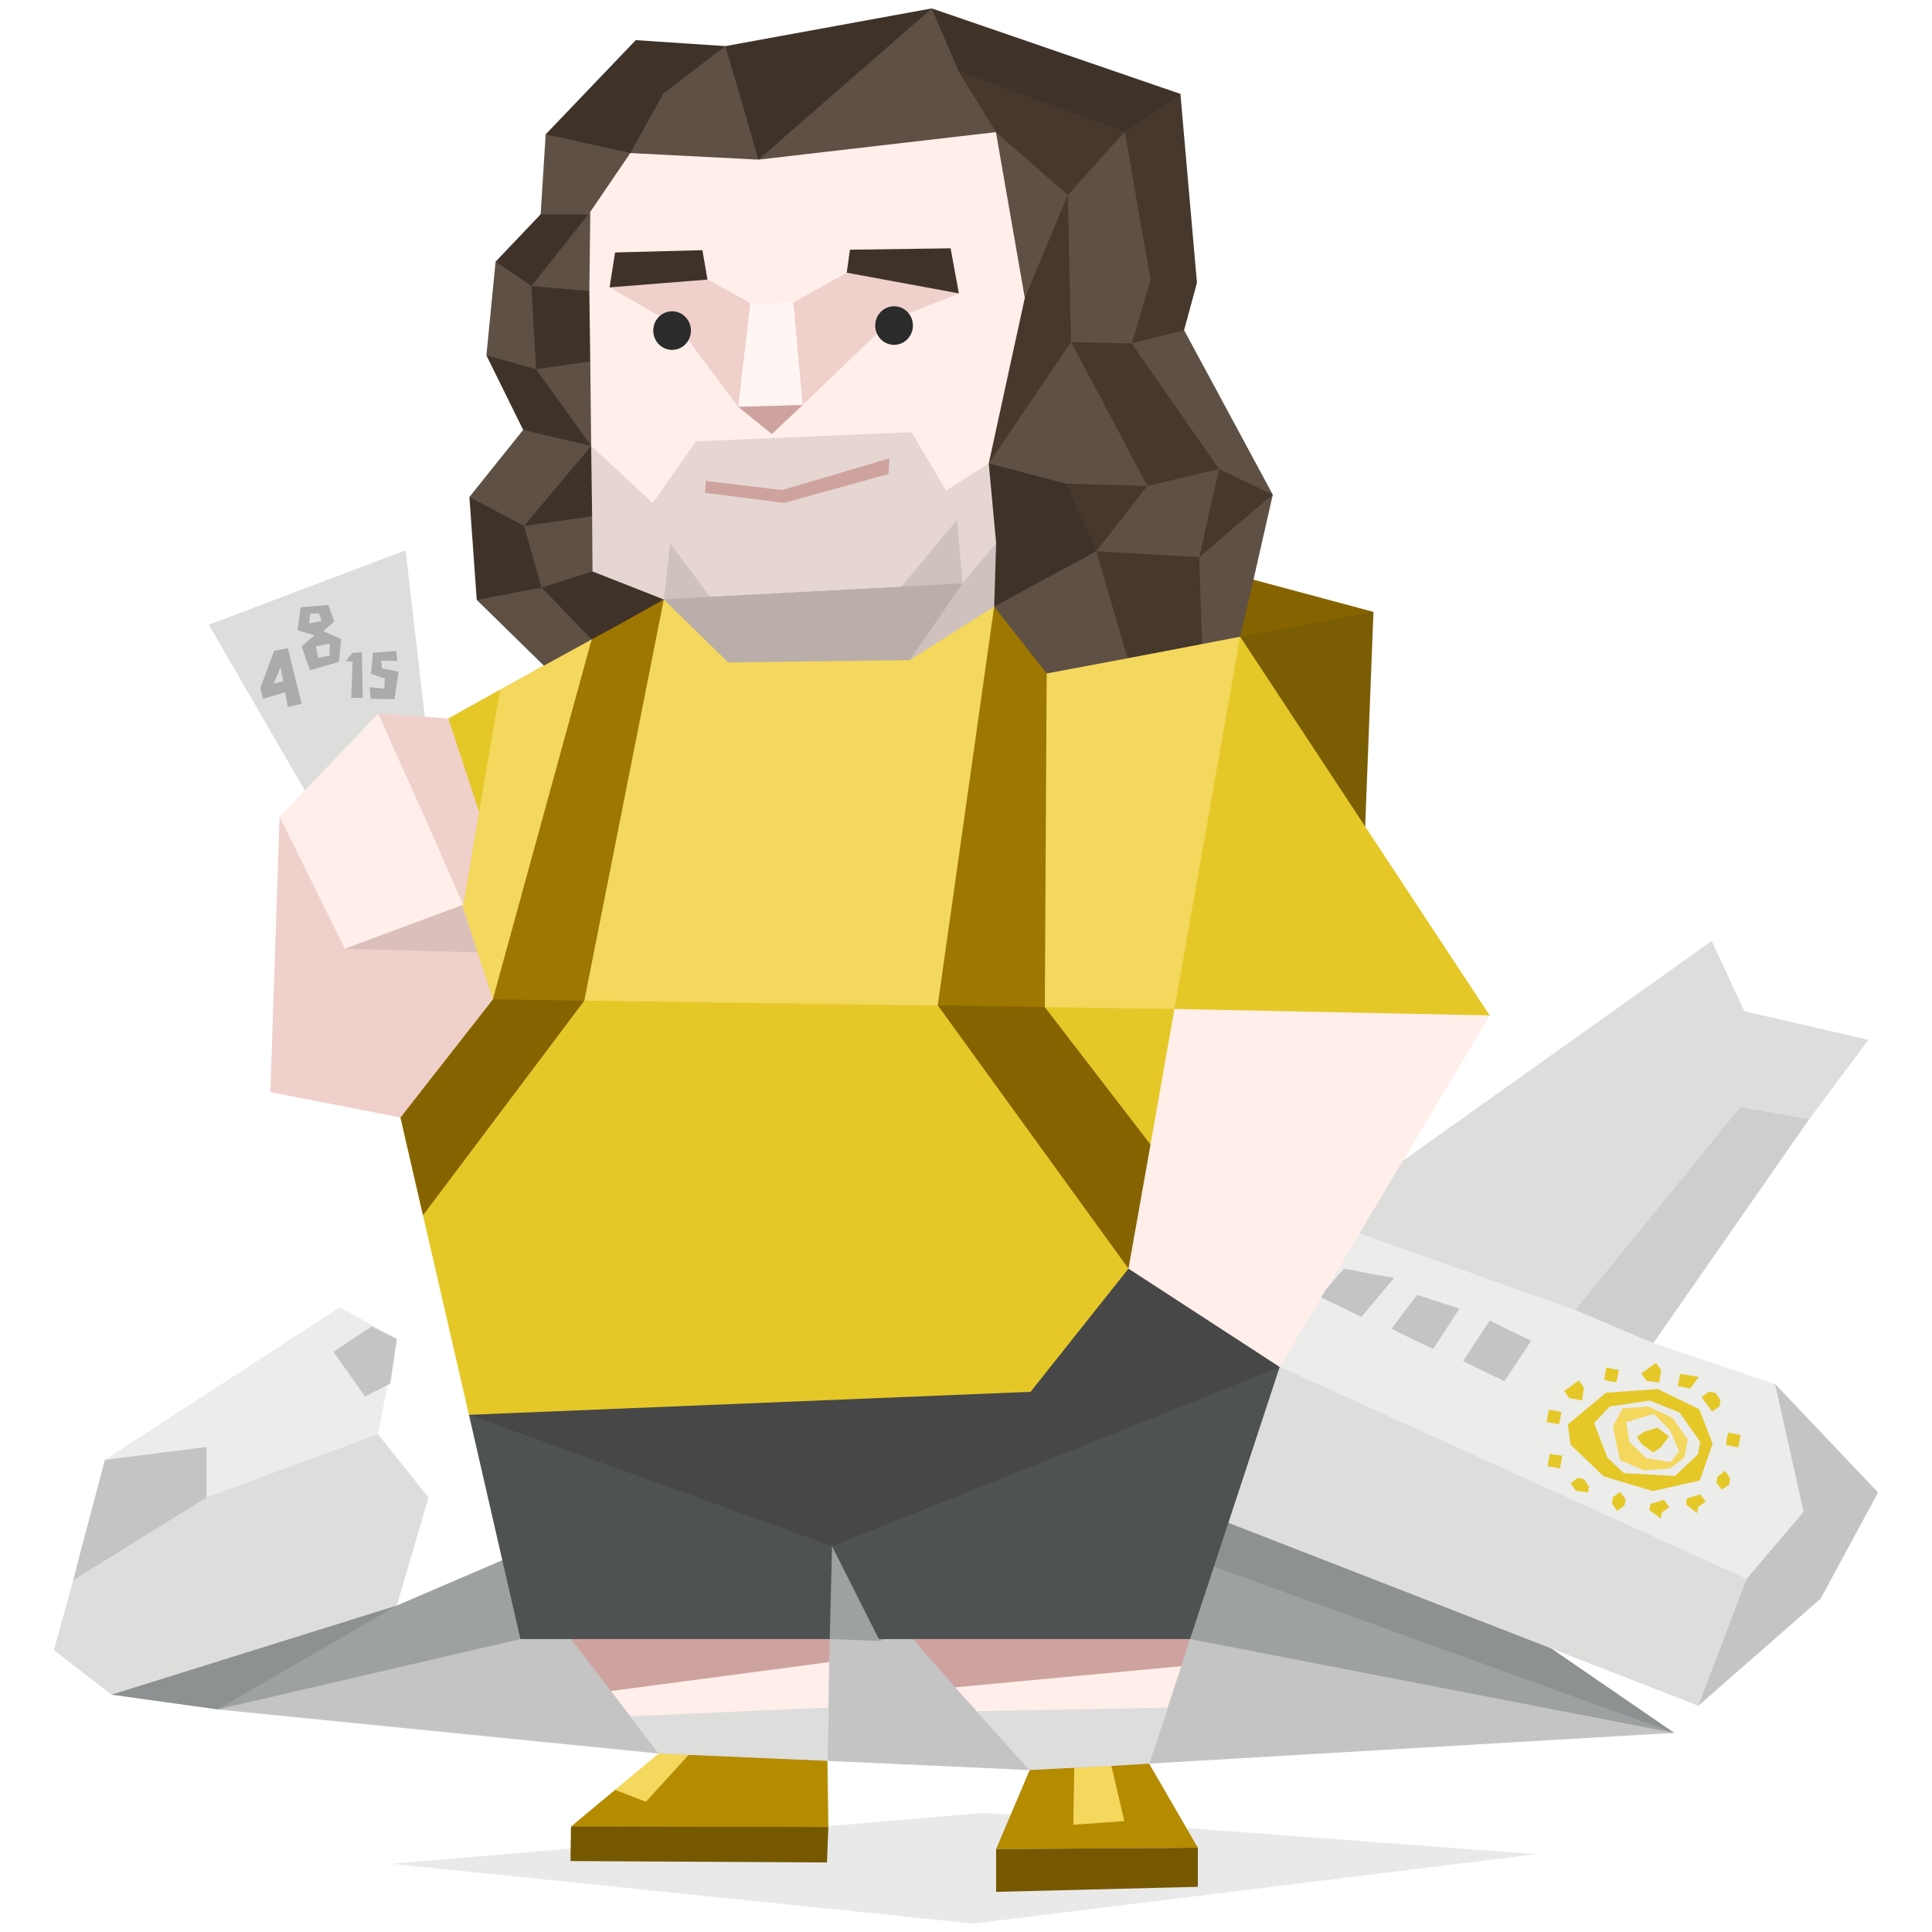 <svg xmlns="http://www.w3.org/2000/svg" viewBox="220.944 97.638 400 400"><path fill="#e5c828" d="M309.85 254.199l3.901-7.803 10.753-5.995 3.236 17.985-9.231 16.937z"/><path fill="#9da1a2" d="M266.459 443.463l36.635-13.418 131.695-56.521 53.858 28.927 78.884 53.952-55.19 1.24-149.775-2.572-96.583-3.52z"/><path fill="#8d9192" d="M265.983 451.551l-21.981-3.044 24.931-21.03 34.161 2.568zM567.531 456.403l-98.201-35.491-29.021-21.601 36.444 5.899 65.182 33.591z"/><path fill="#ececeb" d="M291.295 368.292l-48.625 31.59 9.231 9.136-15.796 15.795 36.825-1.333 26.262-28.925 3.902-19.699z"/><path fill="#c4c4c4" d="M301.762 384.087l1.332-9.231-5.234-2.568-7.897 5.233 6.565 9.23z"/><path fill="#dddddc" d="M236.105 424.813l-3.997 14.463 11.894 9.231 59.092-18.462 6.566-22.359-10.468-13.131-35.492 13.131z"/><path fill="#c4c4c4" d="M242.67 399.882l-5.233 19.698-1.332 5.233 27.595-17.127v-10.467zM588.466 384.183l21.314 22.455-11.893 21.982-25.312 22.172-16.082-6.853z"/><path fill="#ececeb" d="M465.524 339.648l28.832 10.468 52.336-1.332 16.557 26.929 25.217 8.47 5.899 26.451-11.799 13.892-85.831-12.558-47.672-47.197 2.378-20.936z"/><path fill="#dddddc" d="M582.566 424.526l-9.991 26.266-132.266-51.481-.286-21.409 8.945-5.139.095-7.992 27.309 11.512z"/><path fill="#e5c828" d="M553.448 385.989l-7.898 6.568.572 4.186 6.851 6.565 10.181 3.046 9.706-2.189 2.664-7.612-2.759-7.138-8.564-4.187z"/><path fill="#ebebea" d="M554.21 388.845l8.278-1.237 6.186 2.473 4.281 6.089-.476 2.571-4.756 4.471-10.564-.57-3.425-3.235-2.759-7.137z"/><path fill="#f4d75d" d="M556.874 389.224l5.328-.379 4.948 2.284 3.236 4.566-.761 3.808-2.949 2.187-5.425.381-4.948-2.189-1.427-6.946z"/><path fill="#ebebea" d="M557.636 392.079l5.709-1.712 3.331 3.33 1.902 4.378-1.713 2.282-5.137-.854-3.426-3.333z"/><path fill="#e5c828" d="M561.347 394.077l2.758-.854 2.379 1.806-1.713 2.285-1.522 1.045-2.379-1.712-1.047-1.522zM562.298 380.85l1.522-1.045 1.047 1.522-.381 2.569-1.332-.191-1.332-.188-1.046-1.524zM568.768 382.089l2.57.38 1.331.286-1.808 2.378-1.236-.284-1.332-.192.285-1.332zM574.763 385.799l1.332.19 1.047 1.524-.19 1.332-1.523 1.045-1.141-1.521-1.047-1.522zM541.839 398.646l1.238.191 1.332.188-.476 2.665-1.237-.285-1.332-.191.19-1.332zM547.643 403.595l1.238.283 1.047 1.523-.192 1.237-1.331-.189-1.237-.191-1.046-1.523zM554.876 407.59l1.521-1.048 1.143 1.523-.285 1.332-1.524 1.048-1.045-1.523zM562.679 409.018l2.759-.857 1.142 1.523-1.523 1.045-.286 1.332-2.378-1.807z"/><path fill="#dddddc" d="M466.951 346.595l8.566 4.187-3.902 7.325-8.659-4.186zM481.796 353.255l8.85 2.854-4.187 8.662-9.897-4.474z"/><path fill="#c4c4c4" d="M499.209 360.297l6.472 1.236 3.9.666-6.755 8.091-8.659-4.187zM514.34 365.721l8.754 2.854-5.424 8.374-8.659-4.186zM529.374 371.051l8.564 4.187-5.519 8.371-8.564-4.184z"/><path fill="#dddddc" d="M575.335 292.45l-80.979 57.666 52.717 18.746 48.434-39.49 12.275-16.464-25.692-5.898z"/><path fill="#cececd" d="M547.073 368.862l16.176 6.851 32.258-46.341-14.273-2.475z"/><path fill="#c4c4c4" d="M265.983 451.551l91.349 9.135 15.511 5.997 19.412-4.474 41.868 1.902 12.562 5.14 12.179-6.472 108.667-6.376-100.199-19.411-36.444-10.847-27.786 11.229-10.372-.382h-64.039z"/><path fill="#ffeee9" d="M351.441 129.327l-8.633 10.901.727 64.299 89.446-3.806 6.185-4.948-5.138-74.412-52.811.476z"/><path fill="#e6d6d2" d="M343.345 189.968l.285 25.978 14.749 5.804 49.195-2.664 7.327-3.425 5.329 2.759 19.507-18.722-.856-7.922-8.849-5.518h-.572l.381.285-4.188 7.042-8.848 5.613-7.138-12.085-44.627 1.904-8.944 12.751z"/><path fill="#efd0cb" d="M376.269 160.375l-8.85-4.853-11.419-2.76-8.849 4.378 14.274 8.183 12.37 16.557 6.661 2.665 6.661-3.046 18.174-17.508 14.178-5.614-10.657-5.9-12.561 1.618-11.038 6.185-4.472 3.426z"/><path fill="#5e5044" d="M377.981 130.687l-25.453-1.304-9.849-.505 7.993-14.368 20.459-7.327 9.039 4.949z"/><path fill="#3f3229" d="M413.855 99.38l-10.562 18.936-25.312 12.371-6.85-23.504z"/><path fill="#5e5044" d="M427.804 124.915l1.181-11.357-15.13-14.178-35.874 31.307zM433.118 159.328l-5.978-34.336 11.837.937 7.612 11.514-7.042 11.894z"/><path fill="#46382d" d="M458.578 121.647l-7.422 15.32-9.135 1.047-14.881-13.022-7.766-12.671 20.269 1.618z"/><path fill="#3f3229" d="M465.334 117.079l-3.331 11.419-8.183-3.616-16.841-6.09-17.605-6.471-5.519-12.941z"/><path fill="#46382d" d="M425.653 193.585l7.465-34.257 8.903-21.314 4.853 15.32-.762 15.225-4.186 9.801z"/><path fill="#5e5044" d="M458.007 171.223l-6.28 3.806-9.04-6.566-.666-30.449 11.799-13.132 9.517 30.735z"/><path fill="#46382d" d="M466.096 165.989l-2.284 5.9-8.564-3.14 3.901-13.132-5.329-30.735 11.514-7.803 3.426 39.109z"/><path fill="#5e5044" d="M440.784 197.866l-9.282.459-5.849-4.74 17.034-25.122 15.32 14.94 4.377 16.937-12.37 4.377z"/><path fill="#46382d" d="M478.942 197.391l-12.656 4.947-7.803-4.091-8.849-16.748-6.947-13.036 12.561.286 13.131 11.418z"/><path fill="#5e5044" d="M484.461 200.055l-7.899.761-3.235-6.09-18.079-25.977 10.848-2.76z"/><path fill="#46382d" d="M466.856 217.088l-.57-14.75 7.041-7.612 11.134 5.329-5.138 10.372z"/><path fill="#5e5044" d="M443.925 213.948l18.365 4.853 6.946-5.804 4.091-18.271-14.844 3.521-8.469 6.47z"/><path fill="#46382d" d="M441.641 197.772l-1.904 9.8 8.184 4.187 10.562-13.512z"/><path fill="#3f3229" d="M426.78 223.225l-2.367-5.566 2.771-7.556-1.531-16.518 15.988 4.187 6.28 13.987-5.424 9.991zM333.924 125.453l4.568 7.612 12.949-3.738 6.844-12.343 12.846-9.801-18.556-1.238z"/><path fill="#5e5044" d="M332.878 142.01l1.046-16.557 17.517 3.874-8.633 12.683-9.55 7.422z"/><path fill="#3f3229" d="M323.553 151.811l9.325-9.801h9.93l-2.794 12.941-13.225 4.377z"/><path fill="#5e5044" d="M321.649 171.223l1.904-19.412 7.421 5.044 6.09 8.564-1.142 14.082-6.185-3.045zM342.964 157.901l-4.282 4.853-7.708-5.899 12.18-15.355z"/><path fill="#3f3229" d="M343.154 172.65l-3.806 3.711-7.421-2.283-.953-17.223 11.99 1.046z"/><path fill="#5e5044" d="M343.345 189.968l-9.516-9.705-1.902-6.185 11.227-1.617z"/><path fill="#3f3229" d="M329.261 186.639l-7.612-15.416 10.278 2.855 11.418 15.89-11.895 3.33z"/><path fill="#5e5044" d="M318.129 200.531l11.132-13.892 14.084 3.329-3.902 11.038-8.374 11.229-6.85-3.616z"/><path fill="#3f3229" d="M343.535 204.527l-4.568 4.568-9.515-2.57 13.893-16.557z"/><path fill="#5e5044" d="M331.927 221.75l-2.285-6.374-.19-8.851 14.083-1.998.095 11.419-2.95 4.853z"/><path fill="#3f3229" d="M319.651 221.845l11.229 2.283 2.187-4.852-1.998-7.041-1.617-5.71-11.323-5.994z"/><path fill="#f4d75d" d="M358.379 221.75l-9.325 11.799-5.804-3.234-8.374-1.143-.952 5.996-9.42 5.233-4.377 25.312-10.943 22.076 10.658 20.839 15.225 5.232 136.738 3.713 9.325-66.229-3.426-21.886-19.411-6.661-31.513.428z"/><path fill="#baaeaa" d="M371.701 234.787l-13.322-13.037 3.236-2.76 6.28 2.19 39.679-2.094 8.374-3.996 4.282 3.33.096 6.47-11.038 9.421z"/><path fill="#cfc1bd" d="M426.78 223.225l-17.492 11.086 10.942-15.891 6.954-8.317z"/><path fill="#cfc1bd" d="M419.088 205.289l1.142 13.131-6.946.381-5.71.285zM359.712 210.142l8.183 11.038-9.516.57z"/><path fill="#cea39f" d="M367.038 197.2l-.094 2.474 16.366 2.094 21.6-5.995.191-3.235-22.267 6.566z"/><path fill="#fff5f3" d="M376.269 160.375l-2.474 21.505 13.322-.381-1.904-21.219z"/><path fill="#cea39f" d="M380.741 187.494l-6.946-5.614 13.322-.381z"/><path fill="#3f3229" d="M396.917 149.337l-.666 4.758 23.218 4.282-1.713-9.326zM366.372 149.432l1.047 6.09-20.268 1.618 1.142-7.232z"/><path d="M406.053 161.041c2.154 0 3.901 1.79 3.901 3.997s-1.748 3.996-3.901 3.996c-2.156 0-3.902-1.789-3.902-3.996s1.746-3.997 3.902-3.997z" fill="#2b2b2b"/><path fill="#2b2b2b" fill-opacity=".102" d="M302.143 483.523l122.37-10.56 114.471 8.562-116.47 14.371z"/><path d="M360.092 162.087c2.155 0 3.901 1.79 3.901 3.997s-1.746 3.996-3.901 3.996c-2.154 0-3.9-1.789-3.9-3.996-.001-2.207 1.746-3.997 3.9-3.997z" fill="#2b2b2b"/><path fill="#e5c828" d="M318.034 390.556l-14.179-61.566-3.806-29.401 22.933 4.948 141.115 1.998.381 30.449-16.557 4.283 6.661 19.03-11.704 29.975z"/><path fill="#474747" d="M393.207 417.771l-44.534 3.903-30.639-31.118 116.279-4.757 20.269-25.502 20.458-1.808 10.849 22.172-34.733 33.305z"/><path fill="#4f5253" d="M328.691 436.992l-10.657-46.436 75.173 27.215-.477 19.221-17.318 6.567-36.254-6.567z"/><path fill="#4f5253" d="M402.912 436.992h7.042l39.68 4.853 17.698-4.853 18.557-56.331-92.682 37.11z"/><path fill="#ffeee9" d="M357.332 460.686l-9.895-12.941 15.89-8.66 29.309 2.667-.381 20.457z"/><path fill="#cea39f" d="M347.437 447.745l-8.279-10.753h53.572l-.094 4.76z"/><path fill="#dddddc" d="M357.332 460.686l-5.899-7.708 41.012-1.807-.19 11.038z"/><path fill="#b58b00" d="M339.158 475.815l9.135-7.612 15.226-7.23 28.736 1.236.19 13.702-27.975 4.853z"/><path fill="#755800" d="M339.063 482.952l.095-7.137 53.287.096-.285 7.328z"/><path fill="#f4d75d" d="M348.293 468.203l6.375 2.476 8.851-9.706-6.187-.287z"/><path fill="#ffeee9" d="M434.123 464.111l-15.415-17.127 21.41-5.805 25.406 1.427-6.66 20.173z"/><path fill="#cea39f" d="M418.708 446.984l-8.754-9.992h57.378l-1.808 5.614z"/><path fill="#dddddc" d="M434.123 464.111l-10.943-12.178 39.491-.762-3.807 11.608z"/><path fill="#b58b00" d="M427.177 480.479l6.946-16.368 9.23-.474 5.138 5.71 2.57-6.09 7.803-.478 10.085 17.414z"/><path fill="#755800" d="M427.177 489.328v-8.849l41.772-.286v8.09z"/><path fill="#f4d75d" d="M443.353 463.637l-.19 11.799 10.562-.762-2.664-11.417z"/><path fill="#e5c828" d="M529.374 307.867l-25.787-39.109-12.561-33.971-13.322-5.329-22.646-14.178 22.646 14.178-13.607 77.077 30.451 14.655z"/><path fill="#ffeee9" d="M485.889 380.661l43.485-72.794-65.277-1.332-4.948 28.069-17.603-5.709 13.036 31.402z"/><path fill="#5e5044" d="M477.704 229.458l5.995-1.903-3.235-9.896 3.997-17.604-15.225 12.942-4.758 8.278 5.329 9.706z"/><path fill="#dddddc" d="M304.902 211.569l5.139 44.343-24.265 8.373-21.601-37.302z"/><path d="M280.542 231.836l-2.855.572-2.855 7.707.572 2.189 4.568-1.332.57 3.045 2.855-.666-2.855-11.515zm-2.95 7.328l1.427-3.33.572 2.854-1.999.476zM291.58 229.934l-3.711-1.619 2.283-1.998-1.236-3.425-5.71.477-.666 4.757 3.521 1.046-2.664 2.283 1.713 4.949 5.994-1.713.476-4.757zm-6.661-3.236l.285-1.998 1.808-.095.477 1.617-2.57.476zm1.904 7.137l-.477-2.379 2.855-.57v2.474l-2.378.475zM295.862 232.693l-1.903.096-1.428 1.713 1.428.189-.286 7.423h2.379zM298.146 232.789l-.381 4.377 2.855.951-.096 2.094-3.044-.286.191 2.379 4.947.095.857-5.71-3.426-.666-.191-1.617 3.331.096-.19-2.094z" fill="#ababab"/><path fill="#46382d" d="M454.391 233.93l-7.706-9.61 1.236-12.561 21.315 1.238.571 17.984z"/><path fill="#5e5044" d="M437.645 237.07l-9.326 1.618-1.539-15.463 21.141-11.466 6.47 22.171z"/><path fill="#9e7700" d="M415.092 305.773l11.688-82.548 10.865 13.845-.381 69.083-7.042 10.088z"/><path fill="#856400" d="M454.582 360.297l-39.49-54.524 22.172.38 21.885 28.451zM308.518 349.259l33.399-44.438-2.378-13.036-16.557 12.752-19.127 24.453z"/><path fill="#9e7700" d="M343.44 230.028l-20.458 74.509 18.935.284 16.462-83.071-10.847 3.425z"/><path fill="#3f3229" d="M333.067 219.276l1.809 9.896 8.564.856 5.424-2.949 9.515-5.329-14.749-5.804z"/><path fill="#5e5044" d="M319.651 221.845l13.893 13.608 9.896-5.425-10.373-10.752z"/><path fill="#efd0cb" d="M278.83 266.76l-1.904 56.998 26.929 5.232 19.127-24.453-9.706-29.88z"/><path fill="#ffeee9" d="M299.288 245.349L278.83 266.76l13.512 27.309 24.55-9.135z"/><path fill="#efd0cb" d="M313.751 246.396l-14.463-1.047 17.604 39.585 3.235-19.221z"/><path fill="#856400" d="M503.587 268.758l1.713-44.438-24.836-6.661-2.76 11.799z"/><path fill="#e5c828" d="M546.312 384.561l1.522-1.14 1.047 1.523-.381 2.664-1.332-.287-1.332-.19-1.046-1.521zM541.649 389.511l1.237.19 1.332.284-.475 2.572-1.332-.287-1.238-.191.191-1.332zM553.543 380.757l1.237.284 1.332.191-.475 2.569-1.332-.192-1.237-.284.19-1.236zM570.195 407.874l2.76-.854 1.142 1.523-1.522 1.045-.286 1.332-2.283-1.807zM576.571 403.308l1.523-1.141 1.047 1.523-.191 1.332-1.522 1.045-1.142-1.523zM578.76 394.268l1.237.191 1.331.284-.474 2.571-1.333-.287-1.237-.191.191-1.332z"/><path d="M292.342 294.069l27.5.762-3.235-9.801-24.265 9.039zm185.362-64.611l25.883 39.3 1.713-44.438-27.596 5.138z" fill="#2b2b2b" fill-opacity=".102"/></svg>